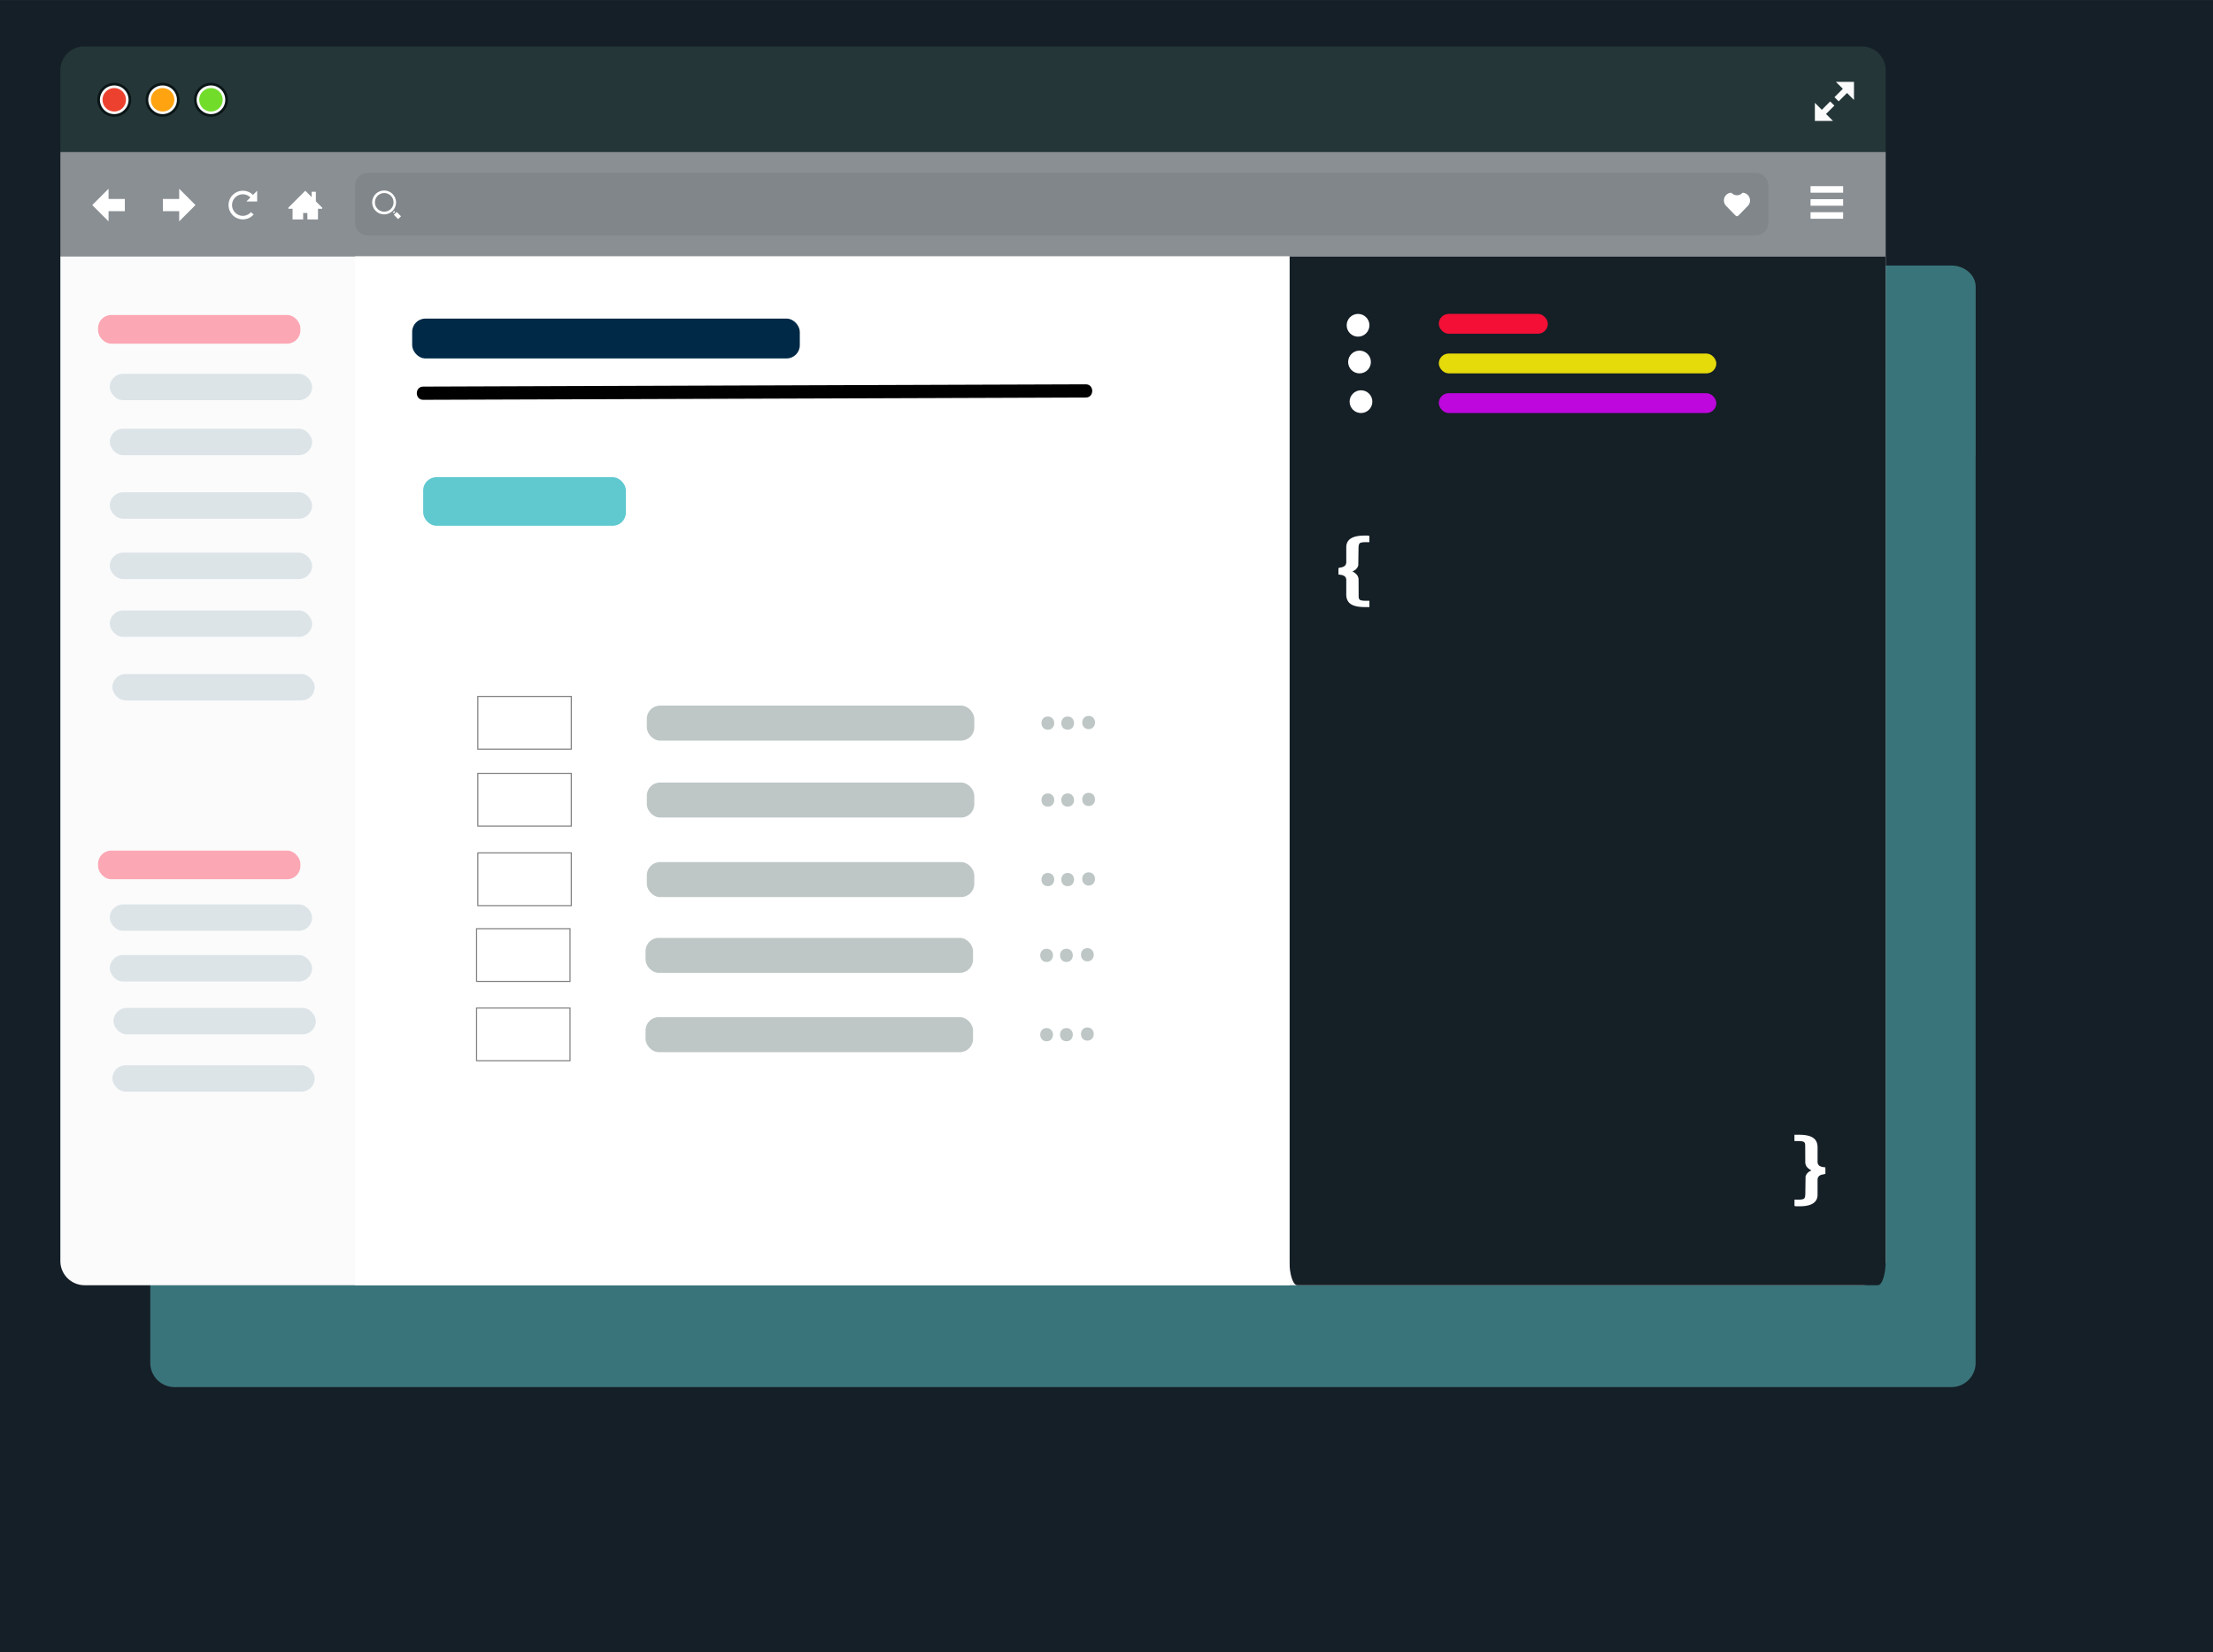 <svg xmlns="http://www.w3.org/2000/svg" viewBox="0 0 2009.5 1500"><rect x="0" y="0" width="2009.5" height="1500" fill="#808080" stroke="none"/><defs><style>.cls-1{fill:#151f27;}.cls-17,.cls-2{opacity:0.5;}.cls-3{fill:#5fc9cf;}.cls-4{opacity:0.1;}.cls-5{fill:#fbfbfb;}.cls-6{fill:#151f26;}.cls-7{fill:#243638;}.cls-8{fill:#0a1516;}.cls-9{fill:#ed412f;}.cls-10{fill:#ffa310;}.cls-11{fill:#71dd2a;}.cls-12,.cls-17{fill:#fff;}.cls-13{fill:#fc627a;}.cls-13,.cls-14{opacity:0.55;}.cls-14{fill:#c3d1d9;}.cls-15{fill:#002947;}.cls-16{fill:#bec6c6;}.cls-17{stroke:#000;}.cls-18{fill:#f40f36;}.cls-19{fill:#e5da0a;}.cls-20{fill:#bd07dd;}</style></defs><title>Artboard 1</title><g id="Background"><rect class="cls-1" y="0.03" width="2009.55" height="1500"/><rect class="cls-1" x="1261.5" y="276" width="198" height="18" rx="9" ry="9"/></g><g id="Browser"><g class="cls-2"><path class="cls-3" d="M136.47,327.92v909.54a22,22,0,0,0,21.86,21.91H1772.09a22,22,0,0,0,21.86-21.91V327.92Z"/><path class="cls-3" d="M1772.09,241.1H158.33c-12,0-21.86,8.72-21.86,19.39v67.44H1794V260.48C1794,249.82,1784.12,241.1,1772.09,241.1Z"/><ellipse class="cls-3" cx="185.41" cy="284.96" rx="15.39" ry="13.93"/><ellipse class="cls-3" cx="185.41" cy="284.96" rx="13.02" ry="11.79"/><ellipse class="cls-3" cx="185.41" cy="284.96" rx="10.66" ry="9.65"/><ellipse class="cls-3" cx="229.31" cy="284.96" rx="15.39" ry="13.93"/><ellipse class="cls-3" cx="229.31" cy="284.96" rx="13.02" ry="11.79"/><ellipse class="cls-3" cx="229.31" cy="284.96" rx="10.66" ry="9.65"/><ellipse class="cls-3" cx="273.21" cy="284.96" rx="15.39" ry="13.93"/><ellipse class="cls-3" cx="273.21" cy="284.96" rx="13.02" ry="11.79"/><ellipse class="cls-3" cx="273.21" cy="284.96" rx="10.66" ry="9.65"/><polygon class="cls-3" points="1765.16 270.2 1765.16 285.1 1758.84 279.37 1751.24 286.25 1747.44 282.81 1755.04 275.93 1748.71 270.2 1765.16 270.2"/><polygon class="cls-3" points="1747.36 289.76 1739.77 296.63 1746.1 302.36 1729.65 302.36 1729.65 287.46 1735.97 293.19 1743.57 286.32 1747.36 289.76"/><g class="cls-2"><rect class="cls-3" x="136.47" y="327.91" width="1657.49" height="85.75"/></g><g class="cls-4"><path class="cls-3" d="M1687.43,385.93c0,5.8-5.17,10.55-11.49,10.55H415.54c-6.32,0-11.48-4.75-11.48-10.55V355.59c0-5.8,5.17-10.55,11.48-10.55h1260.4c6.32,0,11.49,4.75,11.49,10.55Z"/></g><path class="cls-3" d="M1670.76,367.68a6.14,6.14,0,0,1-2.23,4.69h0l-7.4,6.89c-.74.69-1.48,1.38-2.22,1.38s-1.48-.69-2.22-1.38l-7.4-6.89h0a6.13,6.13,0,0,1-2.23-4.69,6.58,6.58,0,0,1,6.8-6.33,7.15,7.15,0,0,0,10.07,0,6.58,6.58,0,0,1,6.8,6.33Z"/><polygon class="cls-3" points="374.26 373.69 368.49 368.44 368.49 360.58 364.64 360.58 364.64 364.95 358.87 359.71 343.48 373.69 343.48 374.56 347.32 374.56 347.32 383.29 356.94 383.29 356.94 378.05 360.79 378.05 360.79 383.29 370.41 383.29 370.41 374.56 374.26 374.56 374.26 373.69"/><path class="cls-3" d="M315.18,368.55h-9.77l3.65-3.3a10.5,10.5,0,0,0-13.81,0,8.26,8.26,0,0,0,0,12.5,10.5,10.5,0,0,0,13.81,0c.15-.14.3-.28.45-.43l2.45,1.94a13.61,13.61,0,0,1-9.8,4c-7.19,0-13-5.28-13-11.79s5.83-11.79,13-11.79a13.69,13.69,0,0,1,9.21,3.45l3.82-3.45Z"/><polygon class="cls-3" points="259.17 371.5 244.37 358.1 244.37 366.48 229.57 366.48 229.57 376.53 244.37 376.53 244.37 384.9 259.17 371.5"/><polygon class="cls-3" points="165.43 371.5 180.23 384.9 180.23 376.53 195.03 376.53 195.03 366.48 180.23 366.48 180.23 358.1 165.43 371.5"/><path class="cls-3" d="M438.73,375.74l0,0,.4-.44,0,0,0-.06a9.12,9.12,0,0,0,2.17-5.89,9.29,9.29,0,0,0-3.17-6.93,11.65,11.65,0,0,0-15.32,0,9.16,9.16,0,0,0,0,13.87,11.34,11.34,0,0,0,7.66,2.87,11.62,11.62,0,0,0,6.62-2l.48-.36,0,0,0,0,.5-.42c.15-.14.3-.28.46-.44Zm-2.17-1.05a9.08,9.08,0,0,1-11.95,0,7.15,7.15,0,0,1,0-10.82,9.09,9.09,0,0,1,12,0,7.15,7.15,0,0,1,0,10.82Zm9.22,6-.32-.29h0l-3.5-3.17a.08.08,0,0,0-.06,0,.08.08,0,0,0-.06,0l-.12.11-1.65,1.5-.7.63a.07.07,0,0,0,0,.05.06.06,0,0,0,0,0l3.82,3.46.06,0,0,0,1.24-1.12,1.24-1.12a.06.06,0,0,0,0,0A.06.06,0,0,0,445.77,380.7Zm-5.31-3.64-.81-.73-.1.11h0l0,0c-.17.17-.33.32-.48.46l-.51.43h0l-.14.11.81.73.64-.58Z"/><rect class="cls-3" x="1725.71" y="355.96" width="29.6" height="5.38"/><rect class="cls-3" x="1725.71" y="366.66" width="29.6" height="5.38"/><rect class="cls-3" x="1725.71" y="377.37" width="29.6" height="5.38"/></g><path class="cls-5" d="M54.81,232.74v912.14a22,22,0,0,0,21.86,22H1690.43a22,22,0,0,0,21.86-22V232.74Z"/><path class="cls-6" d="M1170.86,232.74v912.14c0,12.09,3.21,22,7.14,22h527.15c3.93,0,7.14-9.89,7.14-22V232.74Z"/><path class="cls-7" d="M1690.43,42.15H76.67A21.7,21.7,0,0,0,54.81,63.56V138H1712.3V63.56A21.7,21.7,0,0,0,1690.43,42.15Z"/><circle class="cls-8" cx="103.74" cy="90.59" r="15.39"/><circle class="cls-5" cx="103.74" cy="90.59" r="13.02"/><circle class="cls-9" cx="103.74" cy="90.59" r="10.66"/><circle class="cls-8" cx="147.65" cy="90.59" r="15.39"/><circle class="cls-5" cx="147.65" cy="90.59" r="13.02"/><circle class="cls-10" cx="147.65" cy="90.59" r="10.66"/><circle class="cls-8" cx="191.55" cy="90.59" r="15.39"/><circle class="cls-5" cx="191.55" cy="90.59" r="13.02"/><circle class="cls-11" cx="191.55" cy="90.59" r="10.66"/><polygon class="cls-5" points="1683.5 74.3 1683.5 90.75 1677.17 84.42 1669.58 92.02 1665.78 88.22 1673.38 80.62 1667.05 74.3 1683.5 74.3"/><polygon class="cls-5" points="1665.7 95.89 1658.11 103.49 1664.44 109.81 1647.98 109.81 1647.98 93.36 1654.31 99.69 1661.9 92.09 1665.7 95.89"/><g class="cls-2"><rect class="cls-12" x="54.81" y="138.03" width="1657.49" height="94.71"/></g><g class="cls-4"><path class="cls-7" d="M1605.76,202.12a11.61,11.61,0,0,1-11.49,11.66H333.88a11.61,11.61,0,0,1-11.48-11.66V168.6a11.61,11.61,0,0,1,11.48-11.66h1260.4a11.61,11.61,0,0,1,11.49,11.66Z"/></g><path class="cls-12" d="M1589.1,182a7.07,7.07,0,0,1-2.23,5.18h0l-7.4,7.61c-.74.76-1.48,1.52-2.22,1.52s-1.48-.76-2.22-1.52l-7.4-7.61h0a7.06,7.06,0,0,1-2.23-5.18,6.9,6.9,0,0,1,6.8-7,6.68,6.68,0,0,0,10.07,0,6.9,6.9,0,0,1,6.8,7Z"/><polygon class="cls-12" points="292.6 188.59 286.82 182.81 286.82 174.12 282.98 174.12 282.98 178.95 277.2 173.16 261.81 188.59 261.81 189.56 265.66 189.56 265.66 199.21 275.28 199.21 275.28 193.42 279.13 193.42 279.13 199.21 288.75 199.21 288.75 189.56 292.6 189.56 292.6 188.59"/><path class="cls-12" d="M233.52,182.93h-9.77l3.65-3.65a9.77,9.77,0,1,0,0,13.81c.15-.15.3-.31.45-.47l2.45,2.14a13,13,0,1,1-.59-17.78l3.82-3.82Z"/><polygon class="cls-12" points="177.5 186.18 162.71 171.38 162.71 180.63 147.91 180.63 147.91 191.73 162.71 191.73 162.71 200.98 177.5 186.18"/><polygon class="cls-12" points="83.77 186.18 98.57 200.98 98.57 191.73 113.36 191.73 113.36 180.63 98.57 180.63 98.57 171.38 83.77 186.18"/><path class="cls-12" d="M357.06,190.86l0,0,.4-.49,0,0,0-.07a10.83,10.83,0,1,0-8.66,4.33,10.87,10.87,0,0,0,6.62-2.26l.48-.39,0,0,0,0c.19-.17.35-.32.5-.47s.3-.31.46-.49Zm-2.17-1.16a8.45,8.45,0,1,1,2.47-6A8.39,8.39,0,0,1,354.89,189.7Zm9.22,6.64-.32-.32h0l-3.5-3.51a.08.08,0,0,0-.06,0,.08.08,0,0,0-.06,0l-.12.12-1.65,1.66-.7.7a.08.08,0,0,0,0,.06.07.07,0,0,0,0,.05l3.82,3.82.06,0,0,0,1.24-1.24,1.24-1.24a.07.07,0,0,0,0-.05A.07.07,0,0,0,364.11,196.34Zm-5.31-4-.81-.81-.1.12h0l0,0c-.17.19-.33.36-.48.51s-.31.3-.51.48h0l0,0-.14.12.81.81.64-.65Z"/><rect class="cls-12" x="1644.05" y="169.01" width="29.6" height="5.94"/><rect class="cls-12" x="1644.05" y="180.84" width="29.6" height="5.94"/><rect class="cls-12" x="1644.05" y="192.67" width="29.6" height="5.94"/><rect class="cls-12" x="322.4" y="232.74" width="848.47" height="934.11"/><rect class="cls-13" x="89.03" y="285.99" width="183.72" height="26.02" rx="12" ry="12"/><rect class="cls-14" x="99.69" y="339.36" width="183.72" height="24" rx="12" ry="12"/><rect class="cls-14" x="99.69" y="389.25" width="183.72" height="24" rx="12" ry="12"/><rect class="cls-14" x="99.69" y="446.95" width="183.72" height="24" rx="12" ry="12"/><rect class="cls-14" x="99.69" y="501.77" width="183.72" height="24" rx="12" ry="12"/><rect class="cls-14" x="99.69" y="554.24" width="183.72" height="24" rx="12" ry="12"/><rect class="cls-14" x="102.03" y="611.94" width="183.72" height="24" rx="12" ry="12"/><rect class="cls-14" x="99.69" y="821.12" width="183.72" height="24" rx="12" ry="12"/><rect class="cls-14" x="99.69" y="867.12" width="183.72" height="24" rx="12" ry="12"/><rect class="cls-14" x="103.06" y="915.12" width="183.72" height="24" rx="12" ry="12"/><rect class="cls-14" x="102.03" y="967.12" width="183.72" height="24" rx="12" ry="12"/><rect class="cls-13" x="89.03" y="772.28" width="183.72" height="26.02" rx="12" ry="12"/><rect class="cls-15" x="374.26" y="289.27" width="352" height="36.16" rx="12" ry="12"/><rect class="cls-3" x="384.28" y="433.25" width="184.08" height="44.1" rx="12" ry="12"/><rect class="cls-16" x="587.34" y="640.64" width="297.35" height="31.76" rx="12" ry="12"/><path d="M986,354.93l-601.74,2"/><path d="M986,348.93l-234.9.8-234.9.8L384.28,351c-7.72,0-7.74,12,0,12l234.9-.8,234.9-.8L986,360.93c7.72,0,7.74-12,0-12Z"/><rect class="cls-17" x="433.9" y="632.3" width="84.83" height="47.88"/><path class="cls-16" d="M951.49,662.52c7.72,0,7.73-12,0-12s-7.73,12,0,12Z"/><path class="cls-16" d="M969.49,662.52c7.72,0,7.73-12,0-12s-7.73,12,0,12Z"/><path class="cls-16" d="M988.51,662c7.72,0,7.73-12,0-12s-7.73,12,0,12Z"/><rect class="cls-16" x="587.34" y="710.49" width="297.35" height="31.76" rx="12" ry="12"/><rect class="cls-17" x="433.9" y="702.15" width="84.83" height="47.88"/><path class="cls-16" d="M951.49,732.37c7.72,0,7.73-12,0-12s-7.73,12,0,12Z"/><path class="cls-16" d="M969.49,732.37c7.72,0,7.73-12,0-12s-7.73,12,0,12Z"/><path class="cls-16" d="M988.51,731.81c7.72,0,7.73-12,0-12s-7.73,12,0,12Z"/><rect class="cls-16" x="587.34" y="782.7" width="297.35" height="31.76" rx="12" ry="12"/><rect class="cls-17" x="433.9" y="774.36" width="84.83" height="47.88"/><path class="cls-16" d="M951.49,804.58c7.72,0,7.73-12,0-12s-7.73,12,0,12Z"/><path class="cls-16" d="M969.49,804.58c7.72,0,7.73-12,0-12s-7.73,12,0,12Z"/><path class="cls-16" d="M988.51,804c7.72,0,7.73-12,0-12s-7.73,12,0,12Z"/><rect class="cls-16" x="586.2" y="851.52" width="297.35" height="31.76" rx="12" ry="12"/><rect class="cls-17" x="432.77" y="843.18" width="84.83" height="47.88"/><path class="cls-16" d="M950.36,873.4c7.72,0,7.73-12,0-12s-7.73,12,0,12Z"/><path class="cls-16" d="M968.36,873.4c7.72,0,7.73-12,0-12s-7.73,12,0,12Z"/><path class="cls-16" d="M987.37,872.83c7.72,0,7.73-12,0-12s-7.73,12,0,12Z"/><rect class="cls-16" x="586.2" y="923.52" width="297.35" height="31.76" rx="12" ry="12"/><rect class="cls-17" x="432.77" y="915.18" width="84.83" height="47.88"/><path class="cls-16" d="M950.36,945.4c7.72,0,7.73-12,0-12s-7.73,12,0,12Z"/><path class="cls-16" d="M968.36,945.4c7.72,0,7.73-12,0-12s-7.73,12,0,12Z"/><path class="cls-16" d="M987.37,944.83c7.72,0,7.73-12,0-12s-7.73,12,0,12Z"/><circle class="cls-12" cx="1233.17" cy="295.33" r="10.33"/><circle class="cls-12" cx="1234.5" cy="328.67" r="10.33"/><circle class="cls-12" cx="1235.83" cy="364.67" r="10.33"/></g><g id="Google"><rect class="cls-18" x="1306.5" y="285" width="99" height="18" rx="9" ry="9"/><rect class="cls-19" x="1306.5" y="321" width="252" height="18" rx="9" ry="9"/><rect class="cls-20" x="1306.5" y="357" width="252" height="18" rx="9" ry="9"/><g id="a"><path class="cls-12" d="M1241.5,486.27h-2.59q-16.43,0-16.43,10.59v13.43q0,4.34-5.48,5l-1.63.45v5.88l.67.08.44.08a3.83,3.83,0,0,1,.52.08,7.81,7.81,0,0,1,4.29,1.58,4.94,4.94,0,0,1,1.18,3.69V539.7q0,6,4.14,8.76t12.87,2.72h4v-5.72h-3.11q-4.22,0-5.48-.81t-1.18-3.61l-.07-14.12a7.68,7.68,0,0,0-1.18-4.59,12.71,12.71,0,0,0-4.37-3.49l2.59-1.46,1.7-1.74,1-2.15.22-15.54q0-3.73,1.11-4.71t5.55-1h3.18v-5.64A4.74,4.74,0,0,0,1241.5,486.27Z"/></g><g id="a-2" data-name="a"><path class="cls-12" d="M1631.44,1095.23H1634q16.43,0,16.43-10.59v-13.43q0-4.34,5.48-5l1.63-.45v-5.88l-.67-.08-.44-.08a3.83,3.83,0,0,1-.52-.08,7.81,7.81,0,0,1-4.29-1.58,4.94,4.94,0,0,1-1.18-3.69v-12.62q0-6-4.14-8.76t-12.87-2.72h-4V1036h3.11q4.22,0,5.48.81t1.18,3.61l.07,14.12a7.68,7.68,0,0,0,1.18,4.59,12.71,12.71,0,0,0,4.37,3.49l-2.59,1.46-1.7,1.74-1,2.15-.22,15.54q0,3.73-1.11,4.71t-5.55,1h-3.18v5.64A4.74,4.74,0,0,0,1631.44,1095.23Z"/></g></g></svg>
